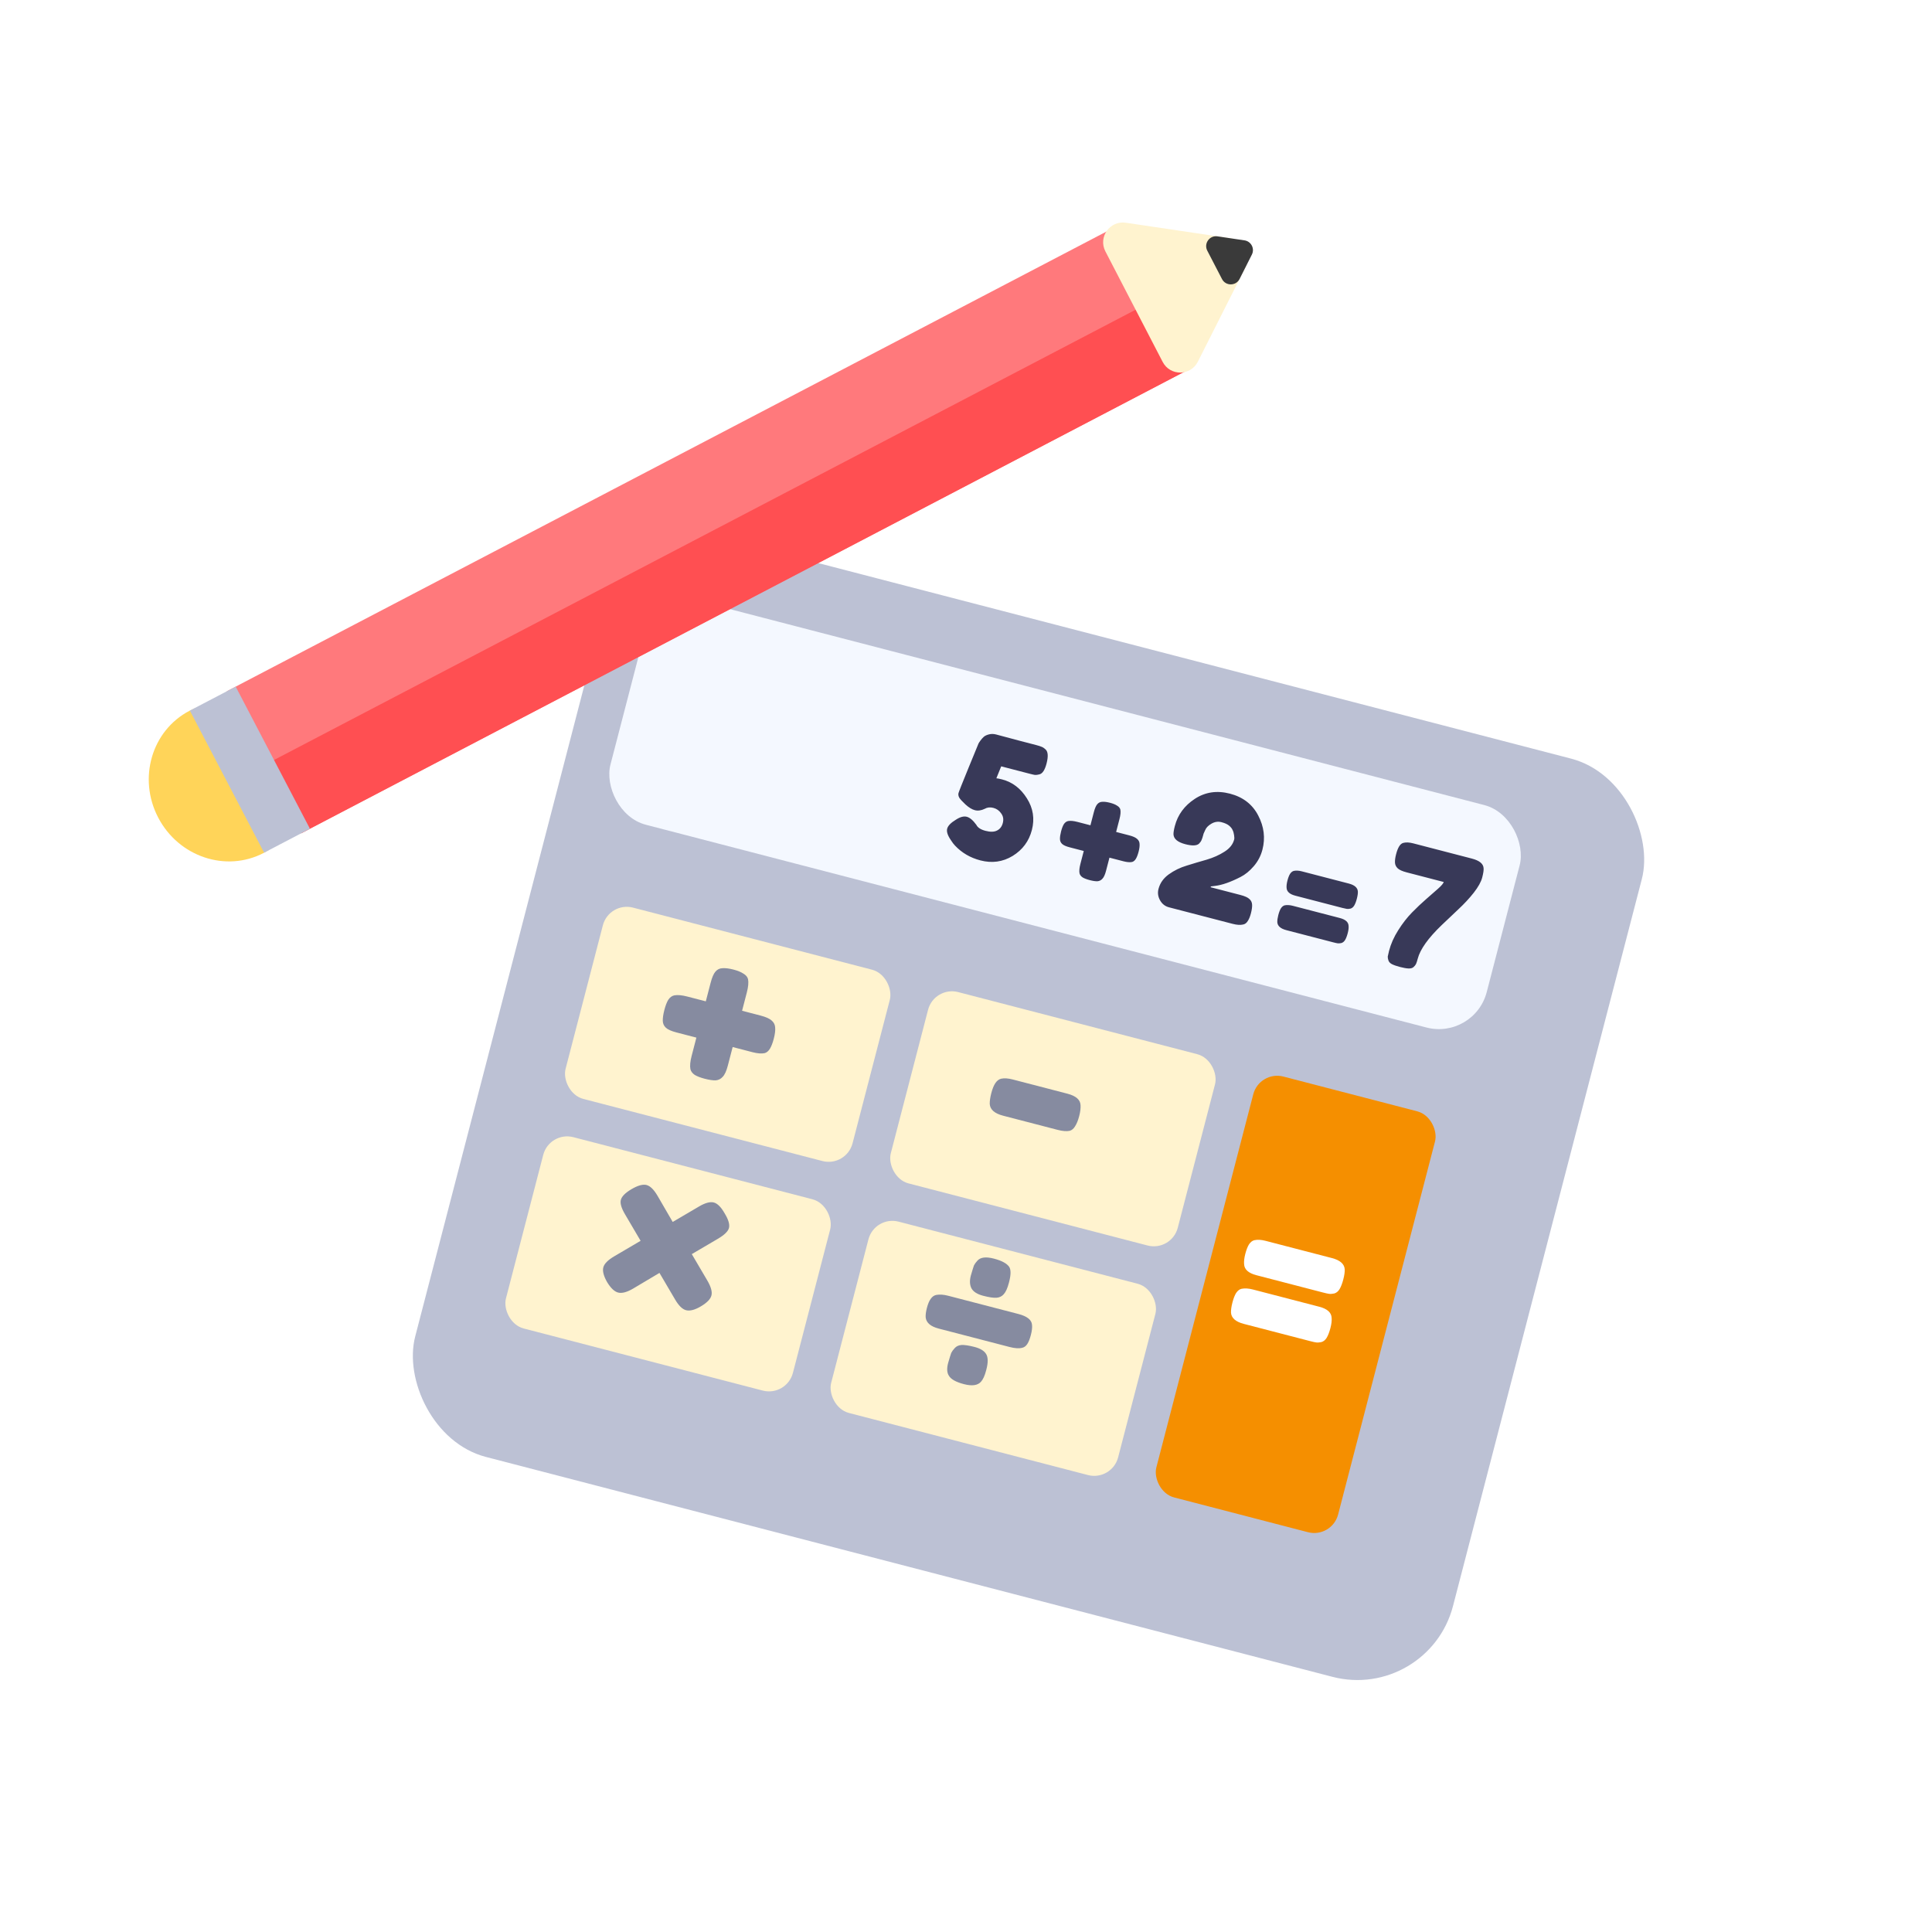 <svg width="391" height="391" viewBox="0 0 391 391" fill="none" xmlns="http://www.w3.org/2000/svg">
<ellipse rx="172.28" ry="172.5" transform="matrix(-0.99 -0.143 -0.143 0.99 195.25 195.436)" fill="white"/>
<g filter="url(#filter0_d)">
<rect x="122.272" y="96" width="217" height="192" rx="20" transform="rotate(14.561 122.272 96)" fill="#BCC1D4"/>
</g>
<rect x="132.73" y="119.38" width="183.219" height="46.514" rx="10" transform="rotate(14.561 132.73 119.38)" fill="#F4F8FF"/>
<g filter="url(#filter1_d)">
<rect x="252.896" y="213.619" width="38" height="88" rx="5" transform="rotate(14.561 252.896 213.619)" fill="#F58F00"/>
</g>
<g filter="url(#filter2_d)">
<rect x="121.265" y="179.427" width="60" height="40" rx="5" transform="rotate(14.561 121.265 179.427)" fill="#FFF3CF"/>
</g>
<g filter="url(#filter3_d)">
<rect x="109.197" y="225.885" width="60" height="40" rx="5" transform="rotate(14.561 109.197 225.885)" fill="#FFF3CF"/>
</g>
<g filter="url(#filter4_d)">
<rect x="175.013" y="242.981" width="60" height="40" rx="5" transform="rotate(14.561 175.013 242.981)" fill="#FFF3CF"/>
</g>
<g filter="url(#filter5_d)">
<rect x="187.081" y="196.523" width="60" height="40" rx="5" transform="rotate(14.561 187.081 196.523)" fill="#FFF3CF"/>
</g>
<path d="M201.596 148.644L206.589 149.977L209.683 150.78C210.209 150.917 210.587 151.039 210.817 151.145C211.053 151.23 211.312 151.403 211.596 151.664C212.108 152.125 212.177 153.079 211.801 154.527C211.459 155.843 210.976 156.573 210.354 156.716C210.001 156.811 209.698 156.85 209.446 156.831C209.221 156.796 208.867 156.716 208.384 156.59L202.625 155.094C202.513 155.346 202.187 156.152 201.646 157.51C201.899 157.529 202.289 157.607 202.815 157.743C204.899 158.285 206.57 159.562 207.827 161.574C209.09 163.565 209.425 165.701 208.832 167.983C208.245 170.243 206.948 171.99 204.941 173.225C202.94 174.438 200.766 174.74 198.418 174.13C196.378 173.6 194.669 172.606 193.291 171.147C192.981 170.809 192.761 170.53 192.631 170.308L192.428 170.01C191.782 169.069 191.536 168.303 191.69 167.71C191.844 167.118 192.435 166.511 193.463 165.888C194.309 165.335 195.04 165.138 195.654 165.298C196.268 165.457 196.912 165.999 197.585 166.923C197.861 167.487 198.481 167.894 199.446 168.144C200.433 168.401 201.211 168.38 201.78 168.083C202.371 167.792 202.761 167.284 202.949 166.56C203.143 165.814 203.03 165.164 202.612 164.611C202.222 164.041 201.697 163.671 201.039 163.5C200.381 163.329 199.803 163.389 199.306 163.682C198.582 164.032 197.913 164.128 197.299 163.968C196.707 163.815 196.07 163.427 195.388 162.805C194.729 162.188 194.31 161.728 194.131 161.424C193.958 161.098 193.909 160.793 193.983 160.507C194.057 160.222 194.735 158.513 196.017 155.38C197.299 152.247 197.968 150.618 198.025 150.492C198.081 150.366 198.217 150.156 198.434 149.861C198.652 149.566 198.882 149.31 199.126 149.092C199.392 148.88 199.737 148.724 200.161 148.623C200.613 148.506 201.091 148.513 201.596 148.644ZM225.883 168.372L228.549 169.065C229.317 169.264 229.85 169.508 230.15 169.797C230.456 170.064 230.615 170.398 230.627 170.799C230.662 171.206 230.597 171.728 230.432 172.364C230.272 172.979 230.089 173.458 229.883 173.802C229.676 174.147 229.421 174.362 229.118 174.447C228.672 174.542 228.087 174.495 227.363 174.307L224.533 173.572L223.84 176.237C223.641 177.005 223.397 177.539 223.108 177.839C222.841 178.144 222.504 178.314 222.097 178.349C221.696 178.362 221.177 178.286 220.541 178.12C219.927 177.961 219.447 177.778 219.103 177.571C218.764 177.343 218.555 177.066 218.475 176.741C218.386 176.273 218.444 175.644 218.649 174.854L219.333 172.221L216.47 171.478C215.746 171.29 215.242 171.065 214.959 170.804C214.675 170.543 214.527 170.212 214.515 169.81C214.507 169.387 214.584 168.868 214.743 168.254C214.903 167.64 215.086 167.16 215.292 166.816C215.527 166.455 215.817 166.238 216.164 166.164C216.632 166.075 217.261 166.133 218.051 166.338L220.684 167.022L221.376 164.356C221.576 163.588 221.809 163.052 222.075 162.746C222.342 162.441 222.676 162.282 223.078 162.269C223.507 162.24 224.028 162.305 224.643 162.465C225.257 162.624 225.733 162.818 226.072 163.047C226.439 163.259 226.662 163.528 226.741 163.853C226.83 164.321 226.772 164.95 226.567 165.74L225.883 168.372ZM251.037 181.124C251.936 181.358 252.544 181.633 252.86 181.949C253.204 182.249 253.384 182.636 253.402 183.109C253.425 183.56 253.346 184.136 253.163 184.838C252.987 185.518 252.768 186.047 252.506 186.424C252.266 186.806 251.961 187.032 251.592 187.1C251.041 187.238 250.327 187.193 249.449 186.965L236.582 183.622C235.793 183.417 235.19 182.944 234.773 182.204C234.356 181.463 234.251 180.698 234.456 179.908C234.764 178.724 235.452 177.743 236.52 176.967C237.616 176.174 238.836 175.578 240.181 175.178C241.532 174.756 242.877 174.356 244.216 173.978C245.562 173.578 246.754 173.045 247.794 172.378C248.855 171.717 249.514 170.893 249.771 169.905C249.822 169.708 249.817 169.414 249.754 169.023C249.697 168.61 249.599 168.268 249.458 167.998C249.346 167.711 249.117 167.417 248.774 167.117C248.43 166.817 247.907 166.576 247.205 166.394C246.503 166.211 245.821 166.315 245.157 166.705C244.522 167.078 244.105 167.509 243.908 167.996L243.58 168.719L243.529 168.916C243.404 169.399 243.288 169.755 243.181 169.985C243.096 170.221 242.926 170.469 242.671 170.731C242.205 171.172 241.281 171.213 239.899 170.854C238.363 170.455 237.561 169.802 237.493 168.894C237.474 168.515 237.565 167.941 237.764 167.173C238.357 164.891 239.698 163.062 241.789 161.685C243.908 160.291 246.283 159.936 248.916 160.62C251.57 161.31 253.481 162.79 254.648 165.06C255.82 167.308 256.101 169.606 255.492 171.954C255.167 173.204 254.585 174.318 253.746 175.294C252.907 176.27 252.015 176.999 251.07 177.479C249.071 178.506 247.369 179.106 245.966 179.28L245.057 179.395L245.015 179.56L251.037 181.124ZM271.658 183.741L262.148 181.27C261.007 180.974 260.418 180.446 260.381 179.687C260.346 179.28 260.403 178.791 260.551 178.221C260.705 177.629 260.882 177.171 261.083 176.849C261.312 176.51 261.575 176.309 261.872 176.246C262.318 176.151 262.849 176.183 263.463 176.343L272.973 178.813C274.136 179.115 274.747 179.649 274.806 180.413C274.824 180.793 274.757 181.279 274.603 181.871C274.449 182.463 274.269 182.932 274.062 183.276C273.861 183.599 273.609 183.803 273.306 183.888C273.009 183.951 272.758 183.968 272.555 183.939C272.374 183.915 272.075 183.849 271.658 183.741ZM269.846 190.717L260.336 188.247C259.173 187.945 258.562 187.411 258.503 186.647C258.49 186.245 258.558 185.759 258.706 185.189C258.86 184.597 259.037 184.139 259.238 183.817C259.467 183.478 259.73 183.277 260.027 183.214C260.495 183.124 261.036 183.16 261.651 183.319L271.161 185.79C272.302 186.086 272.891 186.614 272.928 187.373C272.968 187.758 272.912 188.247 272.758 188.839C272.604 189.431 272.424 189.9 272.217 190.244C272.016 190.567 271.764 190.771 271.461 190.856C271.164 190.919 270.913 190.936 270.71 190.907C270.529 190.883 270.241 190.82 269.846 190.717ZM297.876 173.76C299.412 174.159 300.203 174.809 300.25 175.711C300.29 176.096 300.196 176.728 299.968 177.605C299.74 178.483 299.17 179.506 298.258 180.674C297.351 181.82 296.327 182.924 295.185 183.986C294.064 185.053 292.93 186.128 291.782 187.212C289.037 189.848 287.416 192.12 286.92 194.028C286.795 194.511 286.679 194.867 286.572 195.097C286.471 195.305 286.299 195.518 286.055 195.736C285.817 195.931 285.478 196.019 285.038 195.999C284.621 195.984 284.061 195.885 283.359 195.703C282.657 195.52 282.109 195.331 281.715 195.135C281.343 194.945 281.103 194.695 280.996 194.386C280.889 194.078 280.842 193.808 280.855 193.577C280.896 193.33 280.982 192.954 281.113 192.45C281.483 191.024 282.103 189.627 282.974 188.261C283.849 186.872 284.781 185.674 285.769 184.666C286.757 183.658 287.719 182.749 288.656 181.938C289.598 181.106 290.401 180.401 291.066 179.825C291.737 179.226 292.11 178.784 292.184 178.499L284.681 176.55C283.803 176.322 283.195 176.047 282.858 175.725C282.52 175.403 282.339 175.017 282.316 174.566C282.292 174.114 282.369 173.549 282.546 172.869C282.722 172.189 282.931 171.657 283.17 171.275C283.41 170.892 283.693 170.661 284.018 170.582C284.547 170.438 285.217 170.472 286.029 170.682L297.876 173.76Z" fill="#383958"/>
<path d="M150.183 204.56L153.946 205.538C155.03 205.819 155.783 206.164 156.206 206.571C156.638 206.948 156.862 207.419 156.88 207.986C156.929 208.561 156.837 209.298 156.604 210.196C156.379 211.063 156.12 211.74 155.829 212.226C155.537 212.712 155.177 213.016 154.749 213.136C154.119 213.27 153.293 213.204 152.271 212.938L148.276 211.901L147.298 215.664C147.017 216.748 146.672 217.501 146.265 217.924C145.888 218.356 145.413 218.596 144.838 218.645C144.271 218.663 143.538 218.555 142.64 218.322C141.773 218.097 141.096 217.838 140.61 217.547C140.132 217.224 139.837 216.833 139.724 216.374C139.598 215.713 139.68 214.826 139.97 213.711L140.935 209.994L136.894 208.944C135.871 208.678 135.16 208.361 134.76 207.993C134.36 207.625 134.151 207.157 134.133 206.59C134.123 205.992 134.23 205.26 134.455 204.393C134.681 203.526 134.939 202.849 135.231 202.362C135.561 201.853 135.972 201.547 136.462 201.442C137.123 201.317 138.01 201.398 139.125 201.688L142.842 202.653L143.82 198.89C144.101 197.806 144.43 197.049 144.807 196.618C145.183 196.186 145.655 195.962 146.222 195.944C146.827 195.903 147.564 195.995 148.431 196.22C149.298 196.445 149.971 196.719 150.449 197.042C150.967 197.341 151.281 197.721 151.394 198.18C151.519 198.841 151.438 199.729 151.148 200.844L150.183 204.56Z" fill="#868BA0"/>
<path d="M214.063 228.667L203.006 225.795C201.271 225.345 200.371 224.548 200.303 223.407C200.293 222.809 200.401 222.077 200.626 221.21C200.852 220.342 201.125 219.67 201.448 219.191C201.771 218.713 202.161 218.418 202.62 218.306C203.25 218.172 204.03 218.225 204.959 218.467L216.016 221.339C217.751 221.789 218.64 222.566 218.684 223.669C218.725 224.274 218.633 225.011 218.408 225.878C218.182 226.745 217.904 227.433 217.574 227.943C217.282 228.429 216.922 228.732 216.494 228.853C215.864 228.986 215.054 228.925 214.063 228.667Z" fill="#868BA0"/>
<path d="M206.112 265.929C207.877 266.388 208.794 267.122 208.862 268.131C208.92 268.675 208.843 269.35 208.634 270.155C208.425 270.96 208.183 271.575 207.907 272C207.632 272.424 207.284 272.681 206.864 272.77C206.226 272.935 205.381 272.881 204.327 272.607L189.972 268.878C188.33 268.452 187.453 267.695 187.338 266.607C187.304 266.102 187.388 265.463 187.589 264.688C187.798 263.883 188.056 263.272 188.362 262.856C188.677 262.409 189.06 262.144 189.51 262.063C190.202 261.945 190.997 262.003 191.896 262.236L206.112 265.929ZM193.207 272.843C193.536 272.465 193.989 272.252 194.563 272.203C195.169 272.162 196.061 272.295 197.237 272.6C198.414 272.906 199.198 273.391 199.587 274.054C199.977 274.717 199.991 275.746 199.629 277.139L199.581 277.325C199.299 278.409 198.951 279.178 198.535 279.632C197.876 280.387 196.726 280.551 195.085 280.125C193.443 279.698 192.42 279.118 192.015 278.385C191.64 277.792 191.594 276.953 191.875 275.869C192.188 274.793 192.4 274.104 192.511 273.803C192.654 273.509 192.886 273.189 193.207 272.843ZM203.133 261.932C202.757 262.363 202.265 262.599 201.66 262.64C201.054 262.681 200.163 262.549 198.986 262.243C197.809 261.937 197.025 261.453 196.636 260.79C196.254 260.095 196.2 259.222 196.473 258.169C196.786 257.093 196.998 256.404 197.109 256.102C197.252 255.808 197.484 255.489 197.805 255.142C198.417 254.442 199.528 254.3 201.139 254.719C202.749 255.137 203.792 255.705 204.266 256.424C204.61 257.009 204.597 258.014 204.227 259.439L204.179 259.625C203.897 260.709 203.549 261.478 203.133 261.932Z" fill="#868BA0"/>
<path d="M267.702 261.567L254.276 258.079C252.665 257.661 251.834 256.916 251.782 255.845C251.733 255.27 251.813 254.58 252.022 253.774C252.239 252.938 252.49 252.292 252.773 251.837C253.096 251.359 253.467 251.075 253.887 250.986C254.517 250.852 255.265 250.897 256.133 251.123L269.559 254.61C271.201 255.037 272.063 255.79 272.146 256.869C272.172 257.405 272.077 258.091 271.86 258.927C271.642 259.764 271.388 260.425 271.096 260.911C270.813 261.367 270.457 261.654 270.029 261.775C269.609 261.864 269.256 261.888 268.969 261.846C268.713 261.813 268.291 261.72 267.702 261.567ZM265.144 271.416L251.718 267.929C250.076 267.502 249.214 266.749 249.13 265.67C249.112 265.103 249.208 264.417 249.417 263.612C249.634 262.775 249.885 262.129 250.168 261.674C250.491 261.196 250.862 260.912 251.282 260.823C251.943 260.697 252.707 260.747 253.574 260.972L267.001 264.46C268.611 264.878 269.443 265.623 269.495 266.694C269.552 267.238 269.472 267.928 269.255 268.765C269.037 269.601 268.783 270.262 268.491 270.748C268.208 271.204 267.852 271.492 267.424 271.612C267.004 271.701 266.651 271.725 266.364 271.684C266.108 271.65 265.701 271.561 265.144 271.416Z" fill="white"/>
<path d="M140.007 253.808L143.136 259.134C143.893 260.421 144.174 261.437 143.981 262.18C143.788 262.923 143.067 263.662 141.819 264.396C140.609 265.106 139.617 265.361 138.843 265.16C138.1 264.967 137.361 264.246 136.628 262.997L133.464 257.613L128.126 260.789C126.877 261.523 125.866 261.789 125.091 261.588C124.348 261.395 123.606 260.689 122.864 259.472C122.161 258.231 121.906 257.239 122.099 256.496C122.293 255.753 123.033 255.003 124.32 254.246L129.646 251.117L126.482 245.732C125.749 244.484 125.47 243.519 125.647 242.837C125.833 242.125 126.549 241.402 127.798 240.668C129.085 239.912 130.101 239.63 130.844 239.823C131.588 240.016 132.326 240.737 133.06 241.985L136.143 247.299L141.469 244.17C142.717 243.436 143.713 243.166 144.456 243.359C145.2 243.552 145.934 244.288 146.66 245.568C147.425 246.825 147.714 247.809 147.529 248.521C147.352 249.203 146.6 249.933 145.274 250.713L140.007 253.808Z" fill="#868BA0"/>
<rect width="202.065" height="32.456" transform="matrix(-0.886 0.463 0.463 0.886 224.93 46.34)" fill="#FF797C"/>
<rect width="202.065" height="15.705" transform="matrix(-0.886 0.463 0.463 0.886 232.689 61.186)" fill="#FF4F52"/>
<path d="M252.109 53.995C253.337 51.56 251.823 48.638 249.126 48.237L227.848 45.077C224.62 44.597 222.208 47.976 223.709 50.874L235.3 73.241C236.802 76.138 240.954 76.115 242.423 73.201L252.109 53.995Z" fill="#FFF3CF"/>
<path d="M253.356 51.523C253.97 50.306 253.213 48.844 251.864 48.644L246.401 47.832C244.787 47.593 243.581 49.282 244.331 50.731L247.308 56.474C248.058 57.923 250.134 57.911 250.869 56.455L253.356 51.523Z" fill="#3A3A3A"/>
<path fill-rule="evenodd" clip-rule="evenodd" d="M53.382 172.614C45.734 176.611 36.169 173.412 32.018 165.468C27.867 157.525 30.701 147.846 38.349 143.849C38.685 143.673 39.026 143.511 39.37 143.363L54.364 172.053C54.046 172.251 53.719 172.438 53.382 172.614Z" fill="#FFD459"/>
<rect width="10.47" height="32.456" transform="matrix(-0.886 0.463 0.463 0.886 47.699 138.963)" fill="#BCC1D4"/>
<defs>
<filter id="filter0_d" x="74" y="96" width="263.302" height="248.39" filterUnits="userSpaceOnUse" color-interpolation-filters="sRGB">
<feFlood flood-opacity="0" result="BackgroundImageFix"/>
<feColorMatrix in="SourceAlpha" type="matrix" values="0 0 0 0 0 0 0 0 0 0 0 0 0 0 0 0 0 0 127 0"/>
<feOffset dx="5" dy="8"/>
<feColorMatrix type="matrix" values="0 0 0 0 0.524 0 0 0 0 0.546 0 0 0 0 0.629 0 0 0 1 0"/>
<feBlend mode="normal" in2="BackgroundImageFix" result="effect1_dropShadow"/>
<feBlend mode="normal" in="SourceGraphic" in2="effect1_dropShadow" result="shape"/>
</filter>
<filter id="filter1_d" x="230.772" y="213.619" width="60.904" height="97.727" filterUnits="userSpaceOnUse" color-interpolation-filters="sRGB">
<feFlood flood-opacity="0" result="BackgroundImageFix"/>
<feColorMatrix in="SourceAlpha" type="matrix" values="0 0 0 0 0 0 0 0 0 0 0 0 0 0 0 0 0 0 127 0"/>
<feOffset dx="2" dy="3"/>
<feColorMatrix type="matrix" values="0 0 0 0 0.717 0 0 0 0 0.42 0 0 0 0 0.003 0 0 0 0.53 0"/>
<feBlend mode="normal" in2="BackgroundImageFix" result="effect1_dropShadow"/>
<feBlend mode="normal" in="SourceGraphic" in2="effect1_dropShadow" result="shape"/>
</filter>
<filter id="filter2_d" x="111.208" y="179.427" width="70.129" height="56.8" filterUnits="userSpaceOnUse" color-interpolation-filters="sRGB">
<feFlood flood-opacity="0" result="BackgroundImageFix"/>
<feColorMatrix in="SourceAlpha" type="matrix" values="0 0 0 0 0 0 0 0 0 0 0 0 0 0 0 0 0 0 127 0"/>
<feOffset dx="2" dy="3"/>
<feColorMatrix type="matrix" values="0 0 0 0 1 0 0 0 0 0.951 0 0 0 0 0.812 0 0 0 0.54 0"/>
<feBlend mode="normal" in2="BackgroundImageFix" result="effect1_dropShadow"/>
<feBlend mode="normal" in="SourceGraphic" in2="effect1_dropShadow" result="shape"/>
</filter>
<filter id="filter3_d" x="99.14" y="225.885" width="70.129" height="56.8" filterUnits="userSpaceOnUse" color-interpolation-filters="sRGB">
<feFlood flood-opacity="0" result="BackgroundImageFix"/>
<feColorMatrix in="SourceAlpha" type="matrix" values="0 0 0 0 0 0 0 0 0 0 0 0 0 0 0 0 0 0 127 0"/>
<feOffset dx="2" dy="3"/>
<feColorMatrix type="matrix" values="0 0 0 0 1 0 0 0 0 0.951 0 0 0 0 0.812 0 0 0 0.54 0"/>
<feBlend mode="normal" in2="BackgroundImageFix" result="effect1_dropShadow"/>
<feBlend mode="normal" in="SourceGraphic" in2="effect1_dropShadow" result="shape"/>
</filter>
<filter id="filter4_d" x="164.956" y="242.981" width="70.129" height="56.8" filterUnits="userSpaceOnUse" color-interpolation-filters="sRGB">
<feFlood flood-opacity="0" result="BackgroundImageFix"/>
<feColorMatrix in="SourceAlpha" type="matrix" values="0 0 0 0 0 0 0 0 0 0 0 0 0 0 0 0 0 0 127 0"/>
<feOffset dx="2" dy="3"/>
<feColorMatrix type="matrix" values="0 0 0 0 1 0 0 0 0 0.951 0 0 0 0 0.812 0 0 0 0.54 0"/>
<feBlend mode="normal" in2="BackgroundImageFix" result="effect1_dropShadow"/>
<feBlend mode="normal" in="SourceGraphic" in2="effect1_dropShadow" result="shape"/>
</filter>
<filter id="filter5_d" x="177.024" y="196.523" width="70.129" height="56.8" filterUnits="userSpaceOnUse" color-interpolation-filters="sRGB">
<feFlood flood-opacity="0" result="BackgroundImageFix"/>
<feColorMatrix in="SourceAlpha" type="matrix" values="0 0 0 0 0 0 0 0 0 0 0 0 0 0 0 0 0 0 127 0"/>
<feOffset dx="2" dy="3"/>
<feColorMatrix type="matrix" values="0 0 0 0 1 0 0 0 0 0.951 0 0 0 0 0.812 0 0 0 0.54 0"/>
<feBlend mode="normal" in2="BackgroundImageFix" result="effect1_dropShadow"/>
<feBlend mode="normal" in="SourceGraphic" in2="effect1_dropShadow" result="shape"/>
</filter>
</defs>
</svg>
